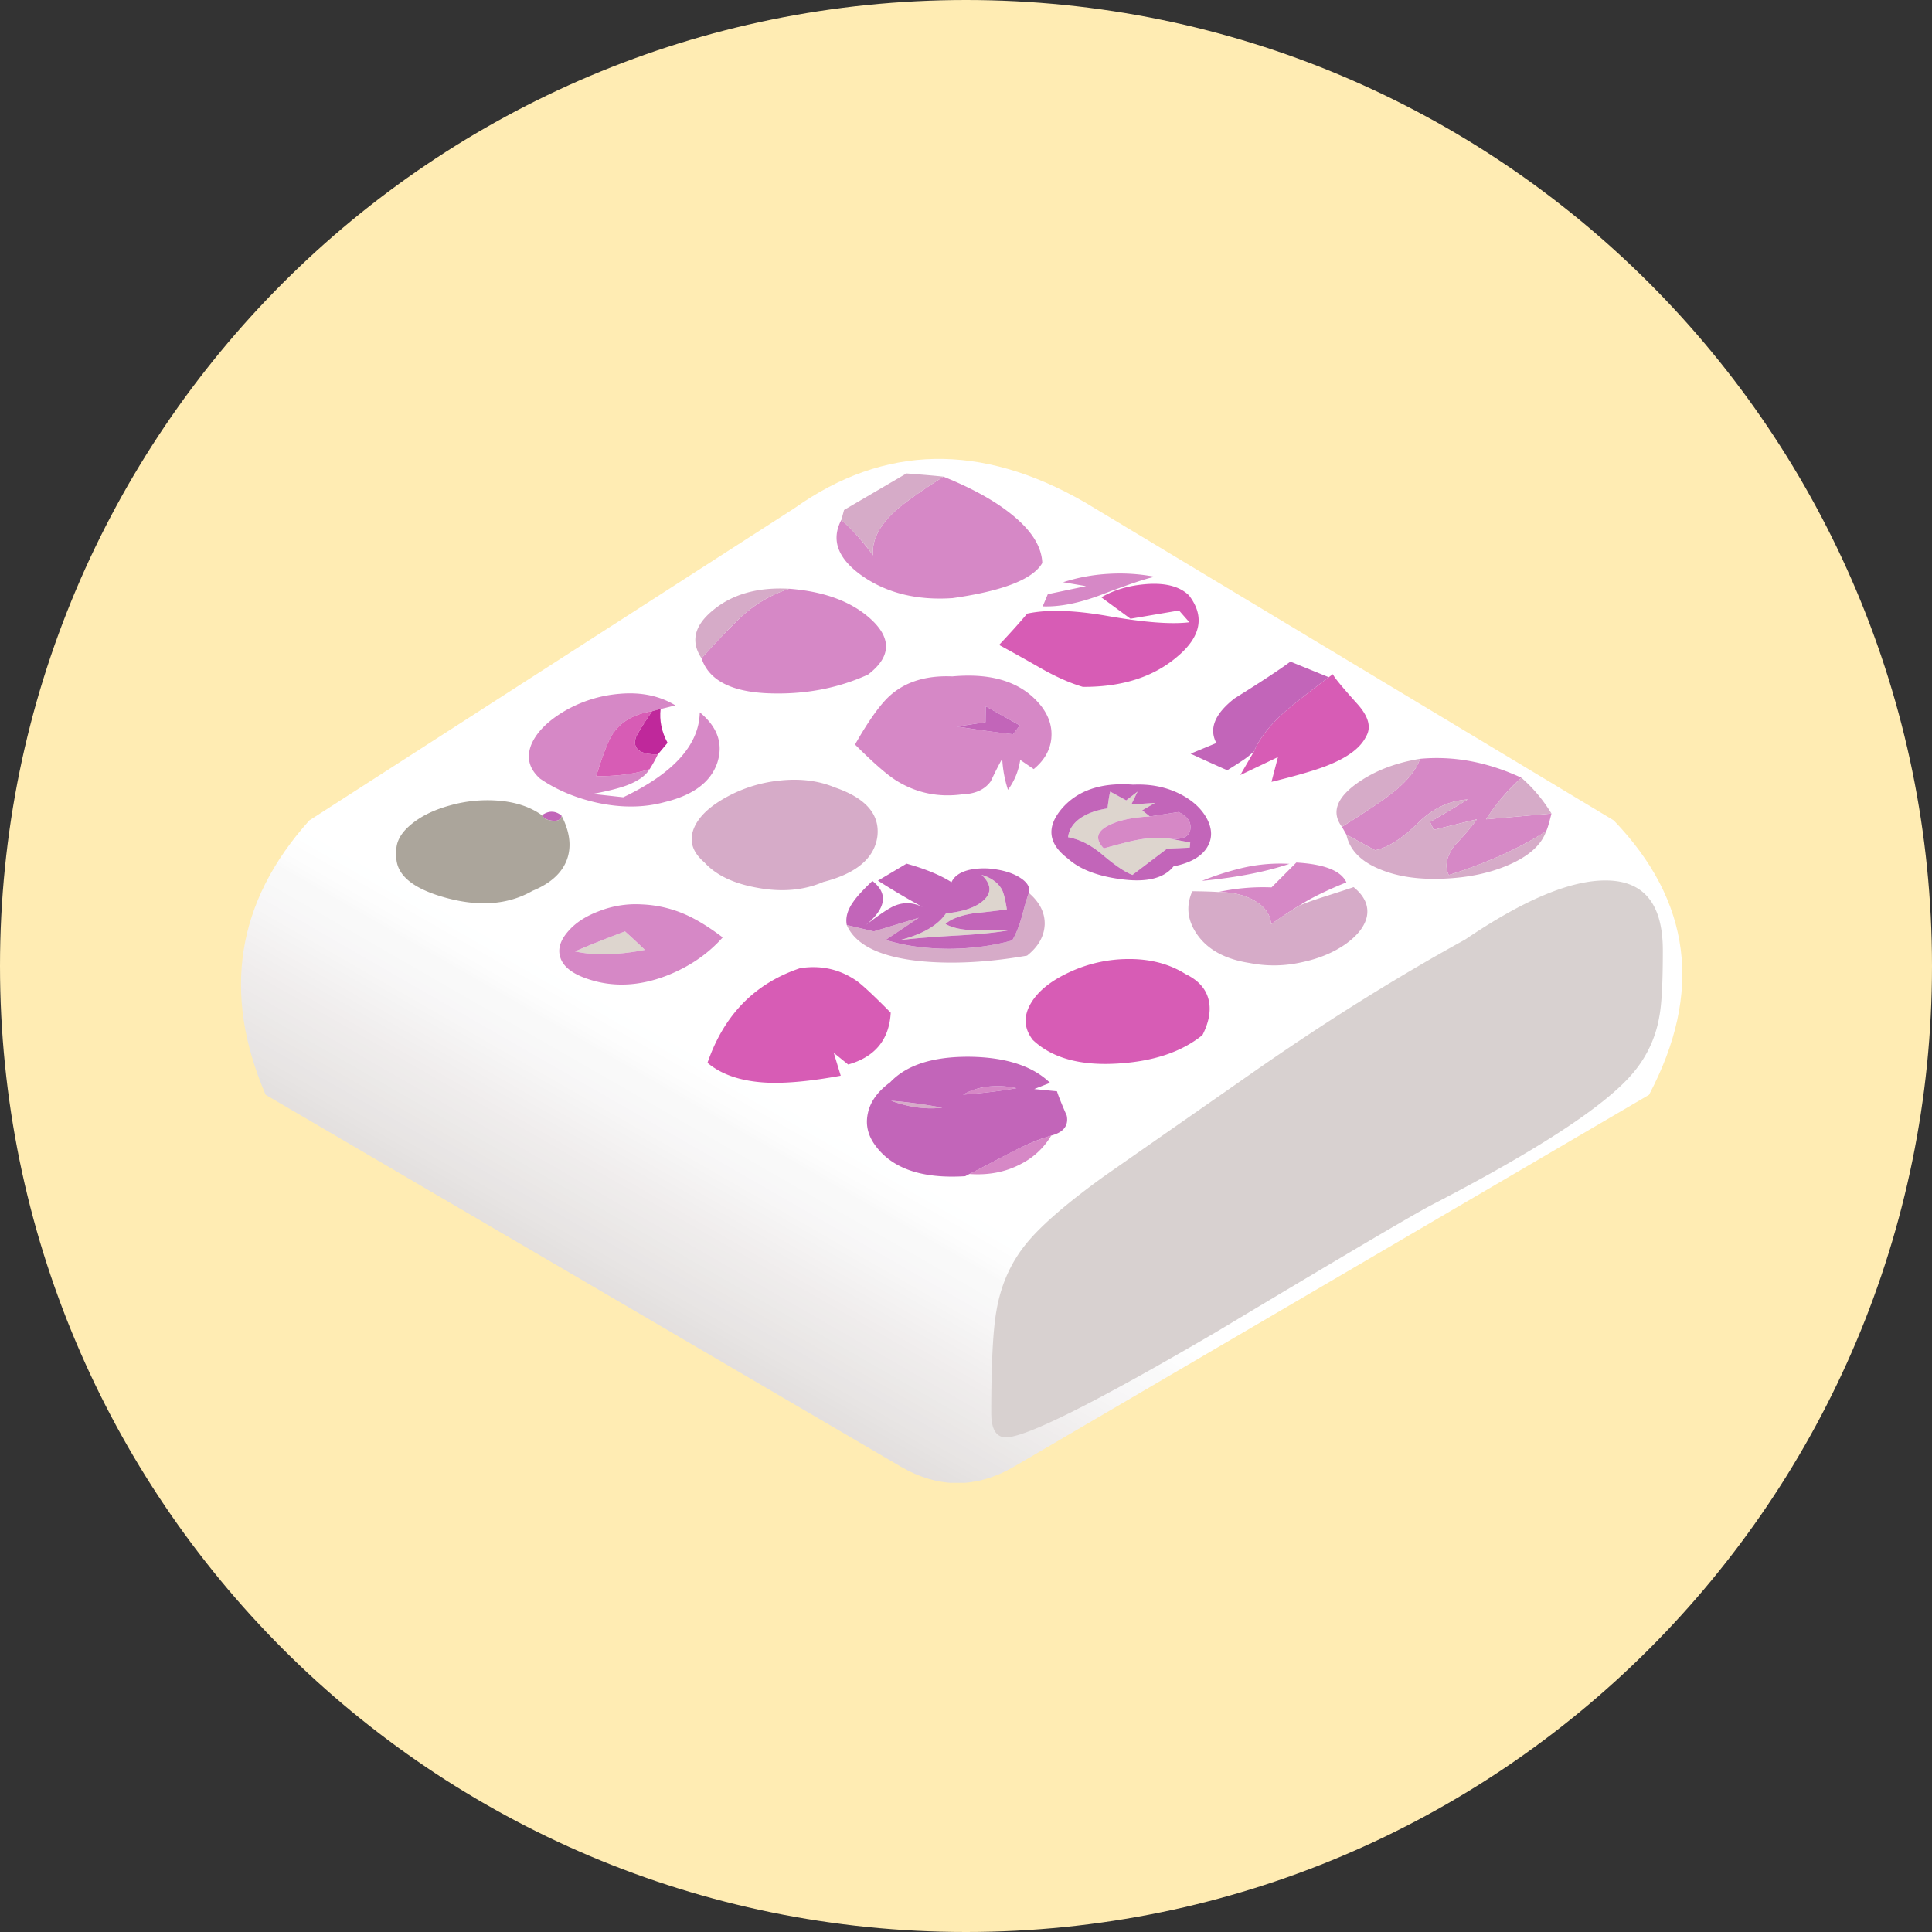 <svg xmlns="http://www.w3.org/2000/svg" width="100" viewBox="0 0 75 75" height="100" version="1.0"><rect x="0" y="0" width="75" height="75" fill="#333333" stroke="none"/><defs><clipPath id="a"><path d="M9.355 17.813h56v39.75h-56zm0 0"/></clipPath><clipPath id="b"><path d="M62.645 31.848c3.011 3.129 3.468 6.68 1.37 10.652L39.38 56.926c-1.477.863-2.95.863-4.426 0L10.313 42.5c-1.7-3.95-1.137-7.5 1.695-10.652l18.84-12.125c3.476-2.465 7.226-2.543 11.254-.23l20.543 12.355"/></clipPath><clipPath id="c"><path d="M-7.465 47.906 51.703 81.91 82.13 27.48 22.96-6.523zm0 0"/></clipPath><linearGradient x1="-.36" gradientTransform="matrix(17.663 -31.599 31.165 17.909 28.654 53.607)" y1="0" x2="1.363" gradientUnits="userSpaceOnUse" y2="0" id="d"><stop stop-color="#E2DEDD" offset="0"/><stop stop-color="#E2DEDD" offset=".125"/><stop stop-color="#E2DEDD" offset=".188"/><stop stop-color="#E2DEDD" offset=".203"/><stop stop-color="#E2DEDE" offset=".211"/><stop stop-color="#E3DFDF" offset=".215"/><stop stop-color="#E4E0DF" offset=".219"/><stop stop-color="#E4E1E0" offset=".223"/><stop stop-color="#E5E2E1" offset=".227"/><stop stop-color="#E6E3E2" offset=".23"/><stop stop-color="#E7E4E3" offset=".234"/><stop stop-color="#E8E5E4" offset=".238"/><stop stop-color="#E8E5E5" offset=".242"/><stop stop-color="#E9E6E6" offset=".246"/><stop stop-color="#EAE7E6" offset=".25"/><stop stop-color="#EBE8E7" offset=".254"/><stop stop-color="#EBE9E8" offset=".258"/><stop stop-color="#ECEAE9" offset=".262"/><stop stop-color="#EDEAEA" offset=".266"/><stop stop-color="#EEEBEB" offset=".27"/><stop stop-color="#EEECEB" offset=".273"/><stop stop-color="#EFECEC" offset=".277"/><stop stop-color="#F0EDED" offset=".281"/><stop stop-color="#F1EEEE" offset=".285"/><stop stop-color="#F1EFEF" offset=".289"/><stop stop-color="#F2F0F0" offset=".293"/><stop stop-color="#F3F1F1" offset=".297"/><stop stop-color="#F4F2F2" offset=".301"/><stop stop-color="#F4F3F3" offset=".305"/><stop stop-color="#F5F4F4" offset=".309"/><stop stop-color="#F6F5F5" offset=".313"/><stop stop-color="#F7F6F6" offset=".316"/><stop stop-color="#F7F6F7" offset=".32"/><stop stop-color="#F8F7F8" offset=".324"/><stop stop-color="#F8F8F8" offset=".328"/><stop stop-color="#F9F9F9" offset=".336"/><stop stop-color="#F9F9F9" offset=".344"/><stop stop-color="#FBFBFB" offset=".348"/><stop stop-color="#FCFCFC" offset=".352"/><stop stop-color="#FDFDFD" offset=".355"/><stop stop-color="#FDFDFD" offset=".359"/><stop stop-color="#FEFEFE" offset=".363"/><stop stop-color="#FEFFFF" offset=".367"/><stop stop-color="#FFF" offset=".375"/><stop stop-color="#FFF" offset=".5"/><stop stop-color="#FFF" offset="1"/></linearGradient></defs><path fill="#ffecb3" d="M37.5 0C16.79 0 0 16.79 0 37.5S16.79 75 37.5 75 75 58.21 75 37.5 58.21 0 37.5 0"/><g clip-path="url(#a)"><g clip-path="url(#b)"><g clip-path="url(#c)"><path fill="url(#d)" d="m-7.46 47.898 59.202 34.02 30.43-54.441-59.203-34.02zm0 0"/></g></g></g><path fill="#ddd5ce" d="m45.305 32.945-1.344 1.02c-.285-.106-.676-.371-1.168-.79-.434-.366-.875-.593-1.332-.675.035-.281.184-.52.441-.71.27-.2.633-.337 1.09-.407.035-.301.07-.52.106-.653l.62.34.442-.34-.242.5.918-.062-.496.289.297.238c-.692.035-1.223.153-1.602.348-.469.238-.531.535-.187.89.652-.18 1.066-.285 1.242-.316.496-.097.941-.117 1.34-.058l.773.148-.02.2-.878.038M38.105 33.96c.38.114.641.31.793.58.07.148.133.401.188.765-.277.039-.711.09-1.305.152-.504.082-.863.219-1.078.41.258.153.645.235 1.16.246h1.293c-.484.09-1.191.16-2.12.211-.997.059-1.712.117-2.15.184.907-.227 1.516-.578 1.837-1.051.687-.066 1.18-.238 1.472-.52.313-.292.282-.62-.09-.976M24.262 36.156c.215.192.472.43.773.719-1.055.203-1.96.223-2.71.059a41.896 41.896 0 0 1 1.937-.778" fill-rule="evenodd"/><path fill="#d688c6" d="m55.656 32.215-.14-.309a57.818 57.818 0 0 0 1.457-.87c-.711.046-1.344.343-1.903.89-.605.605-1.168.969-1.687 1.082l-1.117-.61-.172-.3c.84-.528 1.445-.93 1.82-1.211.652-.489 1.055-.965 1.211-1.43 1.3-.121 2.613.121 3.934.734a7.919 7.919 0 0 0-1.368 1.614l2.536-.223c-.09.367-.157.598-.207.688-1.086.687-2.344 1.25-3.778 1.699-.168-.332-.097-.703.207-1.125.434-.461.727-.809.883-1.04l-1.676.41M42.727 23.098c-.84.316-1.59.465-2.25.441l.199-.473 1.484-.312-.89-.152c.558-.18 1.14-.29 1.746-.325a7.22 7.22 0 0 1 1.816.114c-.336.062-1.035.3-2.105.707M36.625 18.504c1.086.437 1.953.914 2.602 1.43.796.628 1.21 1.265 1.234 1.921-.36.63-1.523 1.086-3.484 1.364-1.372.093-2.54-.192-3.497-.856-.957-.672-1.23-1.398-.82-2.18.426.372.836.829 1.23 1.376-.05-.555.215-1.114.813-1.676.328-.313.969-.77 1.922-1.38M40.813 28.656c-.043.457-.27.86-.684 1.2l-.524-.356c-.066.43-.222.816-.476 1.16a4.68 4.68 0 0 1-.223-1.203c-.101.172-.25.461-.441.867-.235.328-.602.496-1.106.512-.925.125-1.773-.047-2.547-.523-.367-.227-.906-.696-1.62-1.41.46-.81.867-1.4 1.214-1.762.614-.633 1.465-.93 2.563-.883 1.586-.145 2.734.238 3.457 1.16.3.395.426.805.386 1.238zm-2.547-1.238-.008.617-1.098.168c.621.106 1.348.203 2.168.3l.262-.343-1.324-.742M49.36 34.45l.964-.966c1.09.063 1.739.32 1.942.77-.774.312-1.38.61-1.817.894-.27.157-.636.403-1.105.73-.024-.355-.219-.648-.586-.878-.38-.242-.867-.367-1.465-.371a8.215 8.215 0 0 1 2.066-.18M33.84 24.066c.785.743.738 1.45-.145 2.122-1.129.515-2.367.761-3.715.73-1.543-.031-2.457-.488-2.746-1.363a31.57 31.57 0 0 1 1.414-1.492 5.037 5.037 0 0 1 1.989-1.208c1.39.106 2.457.512 3.203 1.211M50.055 33.535c-.926.313-2.055.531-3.395.66a10.853 10.853 0 0 1 1.61-.511 6.429 6.429 0 0 1 1.785-.149M46.21 32.184c-.034.293-.296.418-.78.375-.399-.059-.844-.04-1.34.058-.176.031-.59.137-1.242.317-.344-.356-.282-.653.187-.891.38-.195.91-.313 1.602-.348l1.113-.172c.344.16.496.38.46.66M25.313 27.61c-.782.124-1.32.472-1.622 1.042-.16.32-.343.813-.546 1.48.851 0 1.543-.093 2.078-.28-.153.257-.45.468-.891.636-.297.11-.734.223-1.324.332l1.187.13c1.957-.934 2.946-2.036 2.97-3.298.69.57.917 1.22.683 1.95-.25.75-.926 1.261-2.024 1.53-.816.227-1.699.235-2.656.028-.832-.187-1.566-.496-2.203-.933-.438-.391-.543-.844-.324-1.36.21-.465.64-.89 1.285-1.27a5.069 5.069 0 0 1 2.125-.663c.832-.075 1.558.078 2.168.449l-.907.226M39.457 42.242c-.625.11-1.312.196-2.07.25.281-.164.601-.265.965-.308.359-.043.726-.024 1.105.058M22.324 36.934c.75.164 1.656.144 2.711-.059-.3-.29-.558-.527-.773-.719-.774.293-1.422.551-1.938.778zm4.383-1.387c.406.191.855.469 1.348.844-.578.648-1.305 1.144-2.176 1.484-1.082.418-2.117.457-3.094.117-.582-.199-.926-.476-1.035-.828-.102-.32-.004-.648.29-.992.28-.332.679-.598 1.194-.793a3.896 3.896 0 0 1 1.684-.27 4.652 4.652 0 0 1 1.789.438M40.457 44.195l.352-.113a2.88 2.88 0 0 1-1.16 1.094c-.594.32-1.266.453-2.016.398.047-.02.508-.258 1.383-.715a11.024 11.024 0 0 1 1.441-.664" fill-rule="evenodd"/><path fill="#d6abc8" d="M59.059 30.191c.449.391.84.852 1.168 1.391l-2.536.223c.36-.57.817-1.11 1.368-1.614M35.188 18.379c.73.055 1.21.098 1.437.125-.953.61-1.594 1.066-1.922 1.379-.598.562-.863 1.12-.812 1.676a8.087 8.087 0 0 0-1.23-1.375l.105-.387 2.422-1.418" fill-rule="evenodd"/><path fill="#d6abc8" d="M60.02 32.27c-.184.53-.672.968-1.458 1.308-.73.317-1.566.492-2.507.531-.961.043-1.778-.074-2.457-.351-.762-.305-1.207-.758-1.332-1.36l1.117.61c.52-.113 1.082-.477 1.687-1.082.559-.547 1.192-.844 1.903-.89-.32.198-.805.491-1.457.87l.14.309 1.676-.41c-.156.23-.45.578-.883 1.039-.304.422-.375.793-.207 1.125 1.434-.45 2.692-1.012 3.778-1.7M52.094 32.098c-.403-.535-.227-1.086.523-1.645.684-.504 1.52-.836 2.508-.996-.156.465-.559.941-1.21 1.43-.376.281-.981.683-1.821 1.21M52.547 34.438c.426.347.598.73.512 1.152-.086.379-.368.738-.844 1.074-.469.324-1.031.555-1.684.691a4.85 4.85 0 0 1-2.023.028c-.942-.145-1.621-.512-2.035-1.106-.38-.547-.442-1.105-.188-1.68.442.005.778.016 1.008.032.598.004 1.086.129 1.465.371.367.23.562.523.586.879a17.06 17.06 0 0 1 1.105-.73c.27-.11.614-.231 1.035-.364.473-.152.828-.265 1.063-.347M27.234 25.555c-.437-.657-.28-1.285.47-1.887.75-.61 1.726-.879 2.933-.813a5.037 5.037 0 0 0-1.989 1.207c-.335.325-.808.82-1.414 1.493M39.941 34.664c.418.36.625.766.614 1.223-.02.46-.246.863-.684 1.21-1.5.262-2.867.333-4.094.22-1.597-.157-2.566-.626-2.906-1.407l1.05.246 1.747-.527-1.285.86c.73.226 1.547.34 2.453.343a9.383 9.383 0 0 0 2.457-.324c.137-.227.262-.531.371-.91.129-.493.223-.801.277-.934M32.402 30.566c1.211.414 1.762 1.051 1.657 1.91-.118.844-.817 1.434-2.098 1.762-.762.328-1.617.403-2.574.223-.918-.164-1.598-.492-2.043-.984-.461-.391-.598-.825-.414-1.305.175-.442.578-.836 1.207-1.192a5.42 5.42 0 0 1 2.058-.671c.828-.098 1.563-.012 2.207.257M34.59 42.73c.73.063 1.394.153 1.988.27-.64.074-1.305-.016-1.988-.27" fill-rule="evenodd"/><path fill="#d75cb5" d="M51.742 26.172c.047.121.371.512.973 1.18.418.476.523.89.316 1.238-.21.433-.699.805-1.468 1.113-.438.18-1.172.395-2.204.649l.25-.961-1.457.695c.043-.082.22-.387.532-.922.199-.488.593-.996 1.187-1.527.23-.211.797-.66 1.711-1.348l.16-.117M42.754 23.188c.492-.29 1.07-.458 1.738-.512.754-.059 1.309.09 1.664.437.625.813.469 1.61-.468 2.39-.922.782-2.141 1.169-3.653 1.161-.512-.152-1.074-.402-1.691-.758a81.85 81.85 0 0 0-1.559-.87c.426-.454.79-.856 1.09-1.216.781-.168 1.824-.136 3.133.094 1.422.25 2.476.328 3.164.242l-.402-.457-1.883.32-1.133-.831M43.746 37.23c.875-.015 1.637.18 2.277.583.536.257.84.628.918 1.109.059.379-.027.797-.261 1.258-.797.648-1.887 1.02-3.274 1.105-1.465.094-2.566-.21-3.312-.914-.348-.45-.371-.926-.07-1.434.28-.468.773-.863 1.476-1.19a5.446 5.446 0 0 1 2.246-.517M25.223 29.852c-.535.187-1.227.28-2.078.28.203-.667.386-1.16.546-1.48.301-.57.84-.918 1.622-1.043-.387.57-.594.914-.633 1.032-.125.433.16.648.855.648a5.265 5.265 0 0 1-.312.563M27.465 41.258c.64-1.86 1.836-3.082 3.59-3.672.797-.125 1.52.031 2.168.469.203.133.656.55 1.355 1.258-.058 1.046-.61 1.718-1.652 2.011l-.559-.453.27.887c-1.121.207-2.051.297-2.79.273-1.023-.039-1.82-.297-2.382-.773" fill-rule="evenodd"/><path fill="#c265b9" d="M47.219 28.844c-.297-.559-.059-1.137.71-1.735 1.032-.644 1.755-1.12 2.165-1.425l1.488.605c-.914.688-1.48 1.137-1.71 1.348-.595.531-.99 1.039-1.188 1.527a3.18 3.18 0 0 1-.493.387c-.12.082-.304.199-.55.351a87.53 87.53 0 0 1-1.422-.644l1-.414M46.867 32.883c-.222.37-.66.62-1.312.75-.371.469-1.055.633-2.051.496-.91-.121-1.598-.387-2.05-.8-.759-.571-.84-1.212-.247-1.923.613-.722 1.54-1.039 2.781-.945.668-.031 1.274.086 1.817.36.492.25.843.574 1.054.972.203.395.207.758.008 1.09zm-1.117-1.36-1.113.172-.297-.238.496-.289-.918.062.242-.5-.441.34-.621-.34c-.035.133-.07.352-.106.653-.457.07-.82.207-1.09.406-.257.191-.406.43-.441.711.457.082.898.309 1.332.676.492.418.883.683 1.168.789l1.344-1.02.879-.039.02-.199-.774-.148c.484.043.746-.082.78-.375.036-.282-.116-.5-.46-.66M39.59 28.16l-.262.344a45.275 45.275 0 0 1-2.168-.3l1.098-.169.008-.617 1.324.742M39.941 34.664c-.054.133-.148.441-.277.934-.11.379-.234.683-.371.91-.766.21-1.586.32-2.457.324-.906-.004-1.723-.117-2.453-.344l1.285-.86-1.746.528-1.05-.246c-.056-.285.026-.582.25-.898.132-.196.382-.469.745-.813.621.485.535 1.059-.258 1.715.403-.316.723-.539.953-.668.41-.234.836-.246 1.266-.027a28.679 28.679 0 0 1-1.746-1.032l1.11-.66c.726.203 1.308.442 1.745.72.106-.235.336-.392.684-.477a2.787 2.787 0 0 1 1.07-.016c.383.062.696.176.934.336.266.176.371.367.316.574zm-1.836-.703c.372.355.403.684.09.977-.293.28-.785.453-1.472.519-.32.473-.93.824-1.836 1.05.437-.066 1.152-.124 2.148-.183.93-.05 1.637-.12 2.121-.21h-1.293c-.515-.012-.902-.094-1.16-.247.215-.191.574-.328 1.078-.41a41.467 41.467 0 0 0 1.305-.152c-.055-.364-.117-.617-.188-.766-.152-.27-.414-.465-.793-.578M34.59 42.73c.683.254 1.347.344 1.988.27a18.466 18.466 0 0 0-1.988-.27zm6.441-.367c.055.176.18.492.38.946.077.39-.126.648-.602.773l-.352.113c-.414.149-.895.371-1.441.664-.875.457-1.336.696-1.383.715l-.164.086c-1.68.106-2.844-.297-3.5-1.207-.282-.39-.375-.8-.278-1.238.094-.45.383-.848.864-1.2.636-.675 1.664-1.003 3.093-.992 1.403.02 2.442.36 3.114 1.012l-.614.242zm-2.68-.18a2.462 2.462 0 0 0-.964.31c.758-.056 1.445-.141 2.07-.25a3.322 3.322 0 0 0-1.105-.06M21.04 31.648c.26-.187.519-.183.76.016-.015.152-.132.215-.347.195-.21-.015-.348-.086-.414-.21" fill-rule="evenodd"/><path fill="#bf289b" d="m25.313 27.61.332-.09c-.051.449.039.886.27 1.316l-.38.453c-.695 0-.98-.215-.855-.648.039-.118.246-.461.633-1.032" fill-rule="evenodd"/><path fill="#aba59b" d="M21.8 31.664c.298.582.38 1.11.247 1.586-.164.578-.621 1.023-1.375 1.332-.957.547-2.094.629-3.422.254-1.316-.371-1.938-.941-1.86-1.711-.042-.39.137-.758.547-1.102.38-.324.883-.578 1.52-.753a5.34 5.34 0 0 1 1.89-.188c.684.055 1.247.246 1.692.566.066.125.203.196.414.211.215.02.332-.043.348-.195" fill-rule="evenodd"/><path fill="#d8d1d0" d="M56.871 36.477c-2.695 1.48-5.473 3.222-8.332 5.222-1.621 1.133-3.516 2.453-5.676 3.961-1.441 1.043-2.441 1.906-3.004 2.594-.609.738-1 1.605-1.172 2.601-.14.762-.207 2.09-.207 3.993 0 .632.188.949.57.949.782 0 3.497-1.36 8.145-4.078 4.836-2.899 7.621-4.543 8.356-4.93 4.234-2.191 6.867-3.926 7.898-5.203a4.537 4.537 0 0 0 .965-2.121c.094-.485.137-1.34.137-2.57 0-1.797-.73-2.704-2.192-2.715-1.379-.016-3.207.75-5.488 2.297" fill-rule="evenodd"/></svg>